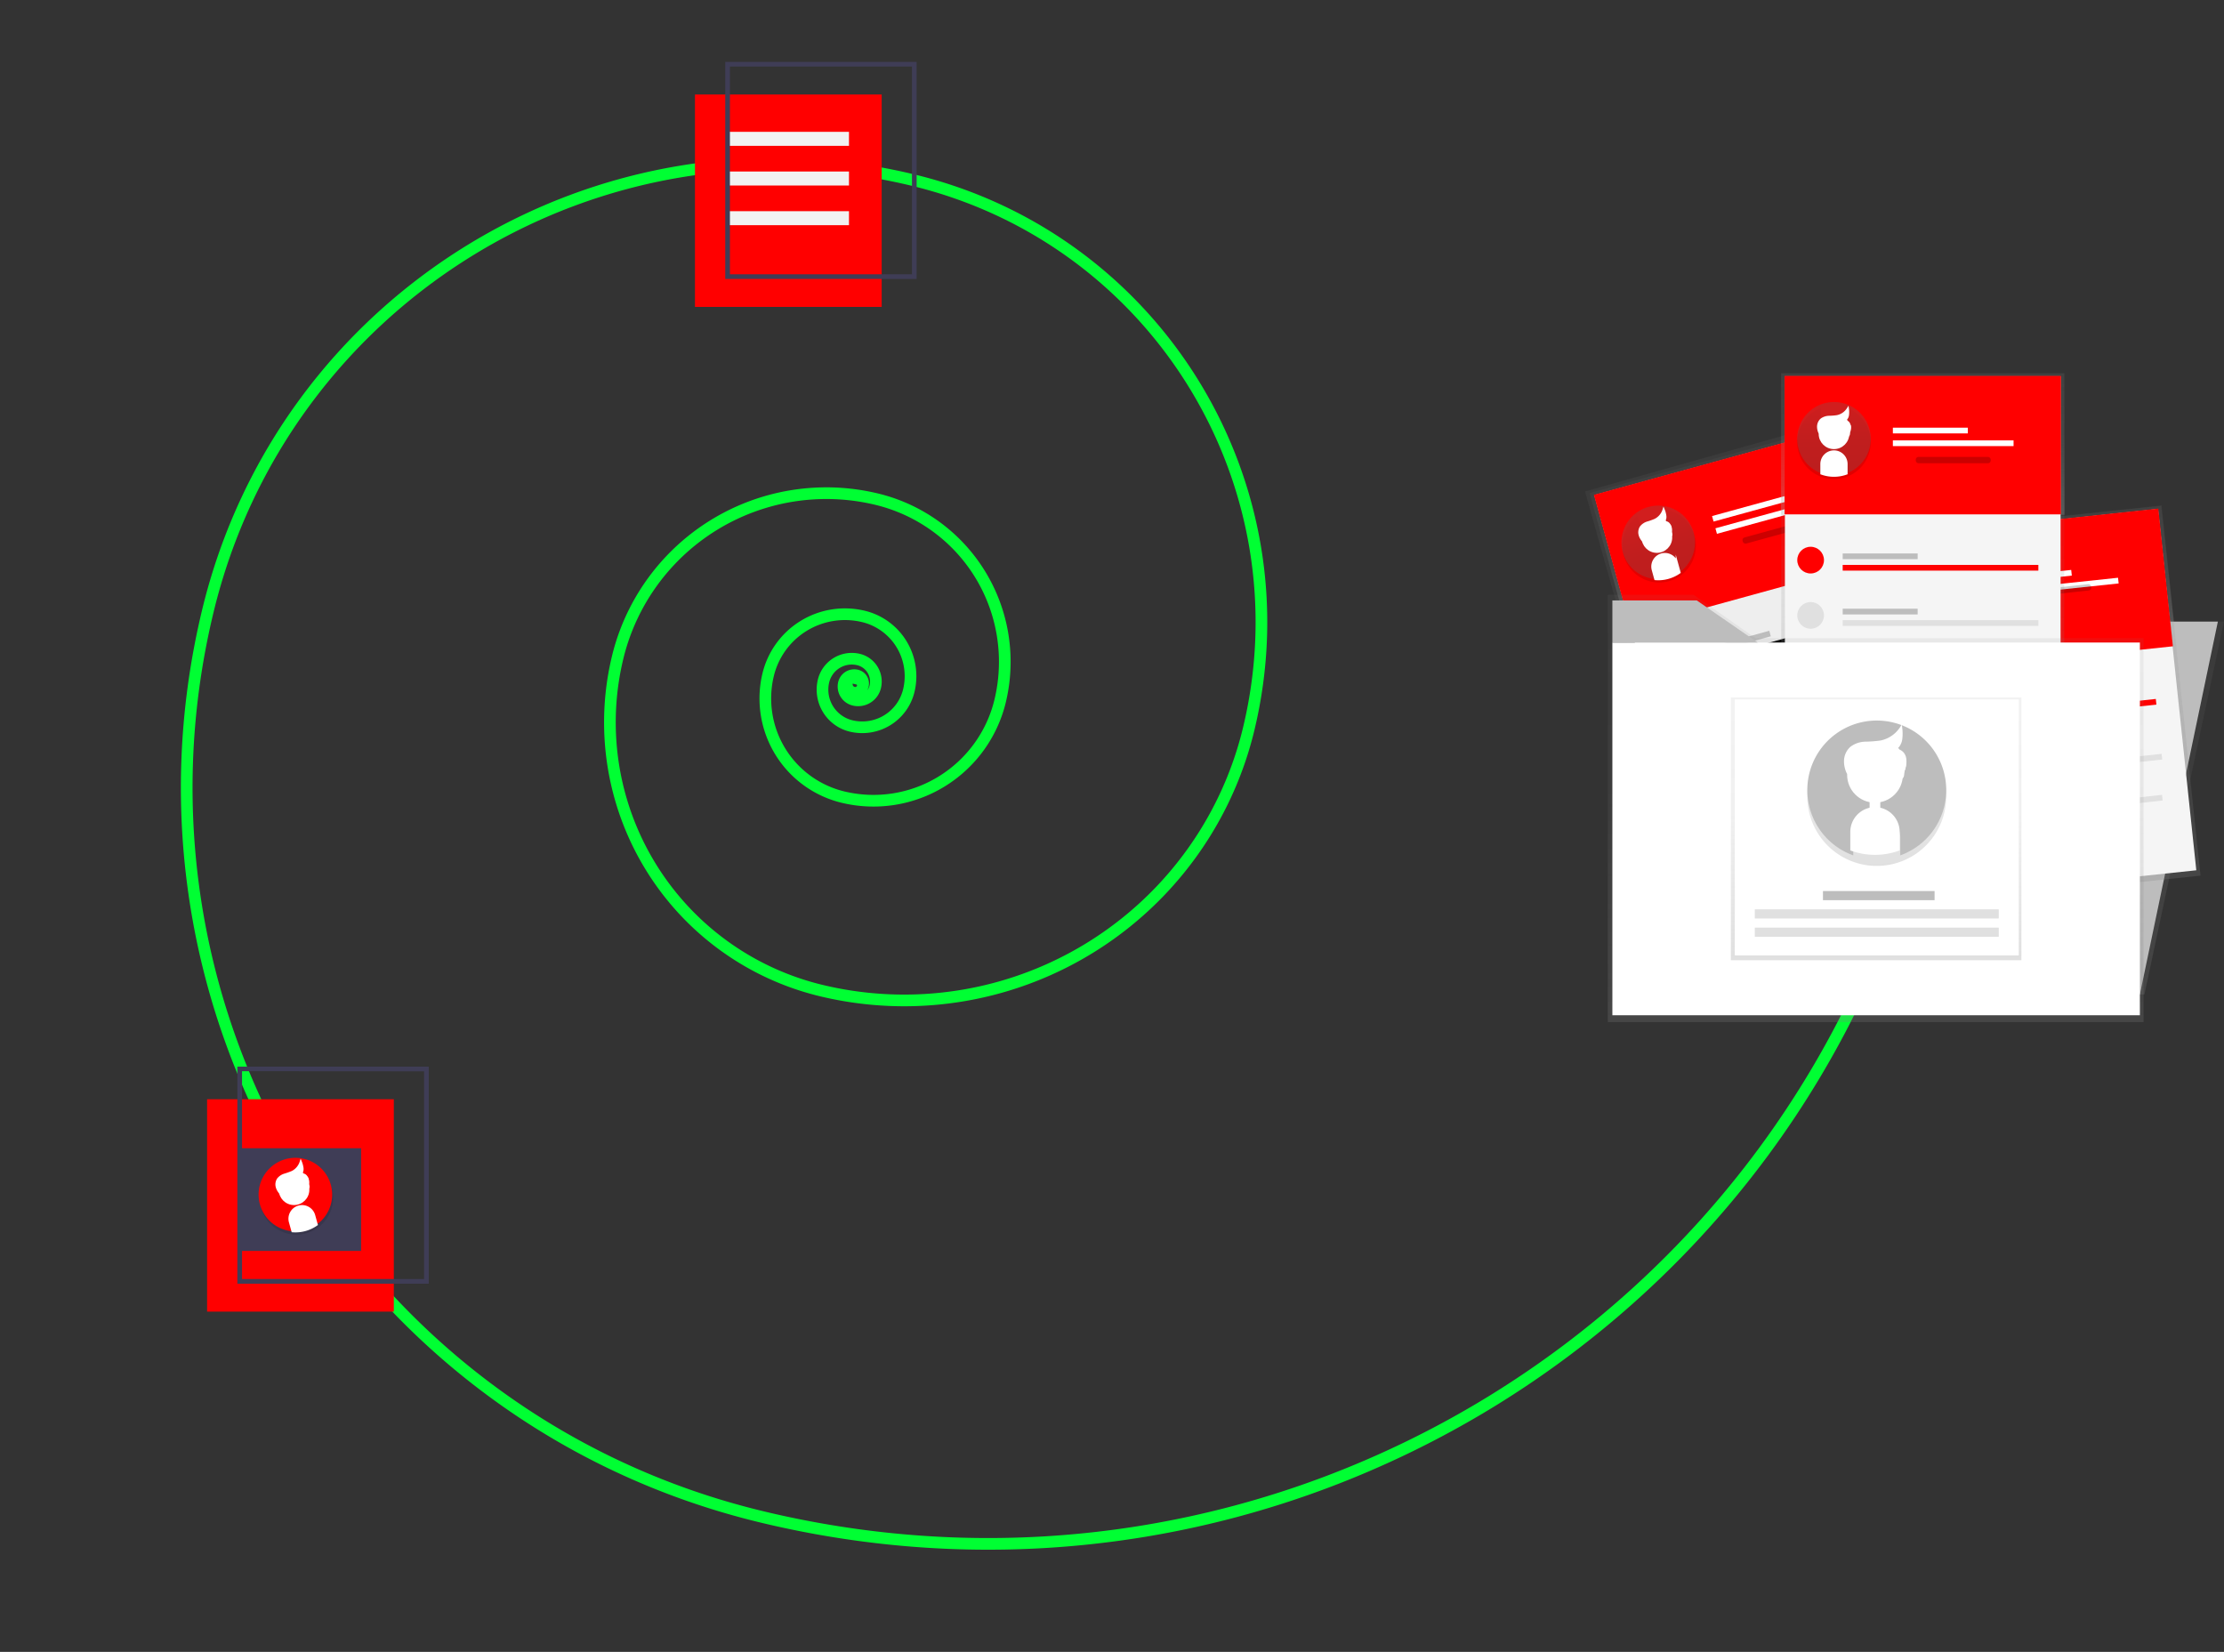 <svg xmlns="http://www.w3.org/2000/svg" xmlns:xlink="http://www.w3.org/1999/xlink" viewBox="0 0 952.87 707.74">
  <rect x="0" y="0" width="952.87" height="707.74" fill="#333333" stroke="none"/>
  <defs>
    <style>
      .cls-1 {
        fill: none;
        stroke: #0f3;
        stroke-width: 5px;
      }

      .cls-1, .cls-15 {
        stroke-miterlimit: 10;
      }

      .cls-2, .cls-27 {
        fill: red;
      }

      .cls-3 {
        fill: #f2f2f2;
      }

      .cls-4 {
        fill: #3f3d56;
      }

      .cls-5 {
        fill: url(#Dégradé_sans_nom);
      }

      .cls-6 {
        fill: url(#Dégradé_sans_nom_2);
      }

      .cls-7 {
        fill: #eee;
      }

      .cls-8 {
        fill: #bdbdbd;
      }

      .cls-9 {
        fill: #f5f5f5;
      }

      .cls-10, .cls-15 {
        fill: #fff;
      }

      .cls-11 {
        opacity: 0.2;
      }

      .cls-11, .cls-14, .cls-27 {
        isolation: isolate;
      }

      .cls-12 {
        fill: #e0e0e0;
      }

      .cls-13 {
        fill: url(#Dégradé_sans_nom_3);
      }

      .cls-14 {
        fill: #666;
        opacity: 0.3;
      }

      .cls-15 {
        stroke: #fff;
      }

      .cls-16 {
        fill: url(#Dégradé_sans_nom_4);
      }

      .cls-17 {
        fill: url(#Dégradé_sans_nom_5);
      }

      .cls-18 {
        fill: url(#Dégradé_sans_nom_6);
      }

      .cls-19 {
        fill: url(#Dégradé_sans_nom_7);
      }

      .cls-20 {
        fill: url(#Dégradé_sans_nom_8);
      }

      .cls-21 {
        fill: url(#Dégradé_sans_nom_9);
      }

      .cls-22 {
        fill: url(#Dégradé_sans_nom_10);
      }

      .cls-23 {
        fill: url(#Dégradé_sans_nom_11);
      }

      .cls-24 {
        fill: url(#Dégradé_sans_nom_12);
      }

      .cls-25 {
        fill: url(#Dégradé_sans_nom_13);
      }

      .cls-26 {
        fill: url(#Dégradé_sans_nom_10-2);
      }
    </style>
    <linearGradient id="Dégradé_sans_nom" data-name="Dégradé sans nom" x1="962.32" y1="573.6" x2="962.32" y2="414.22" gradientTransform="translate(-201.51 -223.95)" gradientUnits="userSpaceOnUse">
      <stop offset="0" stop-color="gray" stop-opacity="0.25"/>
      <stop offset="0.54" stop-color="gray" stop-opacity="0.12"/>
      <stop offset="1" stop-color="gray" stop-opacity="0.1"/>
    </linearGradient>
    <linearGradient id="Dégradé_sans_nom_2" data-name="Dégradé sans nom 2" x1="965.64" y1="470.95" x2="965.64" y2="410.2" gradientTransform="translate(-217.93 -216.16)" gradientUnits="userSpaceOnUse">
      <stop offset="0" stop-color="#b3b3b3" stop-opacity="0.25"/>
      <stop offset="0.54" stop-color="#b3b3b3" stop-opacity="0.1"/>
      <stop offset="1" stop-color="#b3b3b3" stop-opacity="0.05"/>
    </linearGradient>
    <linearGradient id="Dégradé_sans_nom_3" data-name="Dégradé sans nom 3" x1="947.22" y1="50.6" x2="948.51" y2="81.39" gradientTransform="translate(1639.74 33.14) rotate(163.74)" gradientUnits="userSpaceOnUse">
      <stop offset="0" stop-opacity="0.12"/>
      <stop offset="0.55" stop-opacity="0.09"/>
      <stop offset="1" stop-opacity="0.02"/>
    </linearGradient>
    <linearGradient id="Dégradé_sans_nom_4" data-name="Dégradé sans nom 4" x1="916.09" y1="480.11" x2="916.09" y2="320.41" gradientTransform="translate(0.09 -54.08)" xlink:href="#Dégradé_sans_nom"/>
    <linearGradient id="Dégradé_sans_nom_5" data-name="Dégradé sans nom 5" x1="1085.9" y1="516.91" x2="1085.9" y2="357.53" gradientTransform="translate(-211.78 -134.91)" xlink:href="#Dégradé_sans_nom"/>
    <linearGradient id="Dégradé_sans_nom_6" data-name="Dégradé sans nom 6" x1="1085.9" y1="418.14" x2="1085.9" y2="357.39" gradientTransform="translate(-216.98 -134.64)" xlink:href="#Dégradé_sans_nom_2"/>
    <linearGradient id="Dégradé_sans_nom_7" data-name="Dégradé sans nom 7" x1="830.49" y1="101.15" x2="831.78" y2="131.94" gradientTransform="translate(1667.9 272.48) rotate(173.09)" xlink:href="#Dégradé_sans_nom_3"/>
    <linearGradient id="Dégradé_sans_nom_8" data-name="Dégradé sans nom 8" x1="823.71" y1="373.43" x2="823.71" y2="214.05" gradientTransform="translate(0.09 -54.08)" xlink:href="#Dégradé_sans_nom"/>
    <linearGradient id="Dégradé_sans_nom_9" data-name="Dégradé sans nom 9" x1="823.7" y1="274.65" x2="823.7" y2="213.9" gradientTransform="translate(0.09 -54.08)" xlink:href="#Dégradé_sans_nom_2"/>
    <linearGradient id="Dégradé_sans_nom_10" data-name="Dégradé sans nom 10" x1="853.46" y1="167.23" x2="854.74" y2="198.01" gradientTransform="translate(1641.69 363.37) rotate(179.43)" xlink:href="#Dégradé_sans_nom_3"/>
    <linearGradient id="Dégradé_sans_nom_11" data-name="Dégradé sans nom 11" x1="803.54" y1="491.99" x2="803.54" y2="308.9" gradientTransform="translate(0.09 -54.08)" xlink:href="#Dégradé_sans_nom"/>
    <linearGradient id="Dégradé_sans_nom_12" data-name="Dégradé sans nom 12" x1="803.74" y1="465.48" x2="803.74" y2="352.92" gradientTransform="translate(0.09 -54.08)" xlink:href="#Dégradé_sans_nom"/>
    <linearGradient id="Dégradé_sans_nom_13" data-name="Dégradé sans nom 13" x1="836.06" y1="1.29" x2="838.49" y2="59.38" gradientTransform="translate(1641.69 363.37) rotate(179.43)" xlink:href="#Dégradé_sans_nom_3"/>
    <linearGradient id="Dégradé_sans_nom_10-2" data-name="Dégradé sans nom 10" x1="1586.01" y1="-54.15" x2="1587.3" y2="-23.37" xlink:href="#Dégradé_sans_nom_3"/>
  </defs>
  <title>cloud_docs-01-01</title>
  <g id="spiral">
    <path class="cls-1" d="M824.59,345C771.21,566.79,548.17,703.28,326.41,649.9,153.74,608.34,47.45,434.66,89,262,121.38,127.54,256.62,44.78,391.07,77.14,495.76,102.35,560.2,207.65,535,312.34A151.81,151.81,0,0,1,351.87,424.41a118.21,118.21,0,0,1-87.27-142.6,92,92,0,0,1,111-67.95,71.67,71.67,0,0,1,52.91,86.46,55.81,55.81,0,0,1-67.32,41.2,43.47,43.47,0,0,1-32.08-52.42,33.85,33.85,0,0,1,40.82-25,26.34,26.34,0,0,1,19.45,31.78,20.52,20.52,0,0,1-24.75,15.15,16,16,0,0,1-11.79-19.27,12.46,12.46,0,0,1,15-9.19A9.7,9.7,0,0,1,375,294.28a7.55,7.55,0,0,1-9.1,5.57,5.88,5.88,0,0,1-4.34-7.09,4.57,4.57,0,0,1,5.52-3.37,3.56,3.56,0,0,1,2.63,4.29,2.78,2.78,0,0,1-3.35,2.05,2.16,2.16,0,0,1-1.59-2.61,1.69,1.69,0,0,1,2-1.24,1.31,1.31,0,0,1,1,1.58"/>
  </g>
  <g id="obj1">
    <g id="b75ffde3-65ff-4761-a8e9-ebaeba35e9db">
      <rect id="bleu_rectangle" data-name="bleu rectangle" class="cls-2" x="297.76" y="40.49" width="80" height="91"/>
      <rect class="cls-3" x="311.75" y="56.48" width="52" height="6"/>
      <rect class="cls-3" x="311.75" y="73.48" width="52" height="6"/>
      <rect class="cls-3" x="311.75" y="90.48" width="52" height="6"/>
      <path class="cls-4" d="M392.73,119.51h-82v-93h82Zm-80-2h78l0-89h-78Z"/>
    </g>
  </g>
  <g id="obj2">
    <rect class="cls-2" x="88.73" y="470.96" width="80" height="91"/>
    <rect class="cls-4" x="102.72" y="491.95" width="52" height="44"/>
    <path class="cls-4" d="M183.7,550h-82l0-93,82,0Zm-80-2h78V459l-78-.05Z"/>
  </g>
  <g id="obj3">
    <g id="files">
      <rect class="cls-5" x="700.36" y="191.19" width="120.89" height="158.94" transform="matrix(0.96, -0.27, 0.27, 0.96, -44.87, 216.11)"/>
      <rect class="cls-6" x="686.95" y="194.03" width="121.5" height="60.75" transform="translate(-32.74 206.21) rotate(-15.37)"/>
      <rect class="cls-7" x="701.59" y="193.68" width="118.12" height="155.67" transform="translate(-44.76 211.32) rotate(-15.37)"/>
      <rect id="bleu_rec3" data-name="bleu rec3" class="cls-2" x="688.65" y="195.26" width="118.4" height="59.33" transform="translate(-32.87 206.26) rotate(-15.37)"/>
      <rect class="cls-8" x="726.83" y="274.47" width="32.12" height="2.45" transform="translate(-46.5 206.76) rotate(-15.37)"/>
      <rect class="cls-9" x="729.42" y="283.91" width="32.12" height="2.45" transform="translate(-48.91 207.79) rotate(-15.37)"/>
      <rect x="727.2" y="272.33" width="83.83" height="2.45" transform="translate(-45 213.64) rotate(-15.37)"/>
      <rect class="cls-10" x="733.28" y="216.8" width="32.12" height="2.45" transform="translate(-30.99 206.41) rotate(-15.37)"/>
      <rect class="cls-10" x="734.37" y="219.45" width="51.71" height="2.45" transform="translate(-31.3 209.39) rotate(-15.37)"/>
      <rect class="cls-11" x="746.08" y="226.27" width="32.12" height="2.72" rx="1.15" transform="translate(-33.08 210.15) rotate(-15.37)"/>
      <circle cx="714.58" cy="285.16" r="5.72"/>
      <rect class="cls-8" x="733.11" y="297.29" width="32.12" height="2.45" transform="translate(-52.33 209.25) rotate(-15.37)"/>
      <rect class="cls-9" x="734.28" y="301.56" width="32.03" height="2.44" transform="translate(-53.95 214.45) rotate(-15.71)"/>
      <rect class="cls-12" x="733.48" y="295.17" width="83.83" height="2.45" transform="translate(-50.83 216.12) rotate(-15.37)"/>
      <circle class="cls-12" cx="720.86" cy="307.99" r="5.72"/>
      <rect class="cls-8" x="739.38" y="320.13" width="32.12" height="2.45" transform="translate(-58.16 211.72) rotate(-15.37)"/>
      <rect class="cls-9" x="741.98" y="329.58" width="32.12" height="2.45" transform="translate(-60.57 212.75) rotate(-15.37)"/>
      <rect class="cls-12" x="739.75" y="317.99" width="83.83" height="2.45" transform="translate(-56.65 218.6) rotate(-15.37)"/>
      <circle class="cls-12" cx="725.9" cy="325.66" r="5.7" transform="translate(-61.06 208.7) rotate(-15.71)"/>
      <path class="cls-13" d="M695.7,238.17a15.76,15.76,0,1,0,16.17-20.1L713,222a5.34,5.34,0,0,1-3.66,6.6h0a5.33,5.33,0,0,1-6.6-3.65l-1.12-3.9A15.77,15.77,0,0,0,695.7,238.17Z"/>
      <path class="cls-14" d="M725.66,228.21a15.76,15.76,0,1,0-16.4,19.89l-1.08-3.91a5.35,5.35,0,0,1,3.73-6.56h0a5.36,5.36,0,0,1,6.56,3.73l1.08,3.91A15.78,15.78,0,0,0,725.66,228.21Z"/>
      <circle class="cls-15" cx="709.89" cy="230.31" r="6.06"/>
      <path class="cls-15" d="M711.91,237.6h0a5.35,5.35,0,0,0-3.73,6.56l1.08,3.91a15.78,15.78,0,0,0,10.29-2.82l-1.08-3.92A5.36,5.36,0,0,0,711.91,237.6Z"/>
      <path class="cls-15" d="M703.92,231.6a5.78,5.78,0,0,1-1.43-2.76,4.17,4.17,0,0,1,.56-3,5.73,5.73,0,0,1,2.83-1.92,27.7,27.7,0,0,0,3.27-1.17,7.23,7.23,0,0,0,3.63-4.26,10.14,10.14,0,0,1,.68,2.58,3.25,3.25,0,0,1-.74,2.49c.77-.65.94.34.91,1,.58.41,1.67.2,1.92.87a4.6,4.6,0,0,1,.34,2.1c-.1.7.49,1.74-.18,2"/>
      <path class="cls-10" d="M713,223.29s4.18-.76,2.94,6.09"/>
      <polygon class="cls-16" points="918.78 426.04 879.49 426.04 879.49 266.33 952.87 266.33 918.78 426.04"/>
      <polygon class="cls-8" points="916.83 426.04 878.31 426.04 878.31 266.33 950.24 266.33 916.83 426.04"/>
      <rect class="cls-17" x="813.52" y="222.62" width="121.22" height="159.38" transform="translate(-26.99 93.81) rotate(-6.05)"/>
      <rect class="cls-18" x="808.17" y="222.75" width="121.5" height="60.75" transform="translate(-21.84 92.99) rotate(-6.05)"/>
      <rect class="cls-9" x="815.01" y="223.86" width="118.12" height="155.67" transform="translate(-26.93 93.8) rotate(-6.05)"/>
      <rect id="nleu_rec2" data-name="nleu rec2" class="cls-2" x="809.78" y="223.98" width="118.4" height="59.33" transform="translate(-21.89 93) rotate(-6.05)"/>
      <rect class="cls-8" x="839.81" y="301.71" width="32.12" height="2.45" transform="translate(-27.16 91.89) rotate(-6.05)"/>
      <rect class="cls-9" x="840.84" y="311.46" width="32.12" height="2.45" transform="translate(-28.18 92.06) rotate(-6.05)"/>
      <rect class="cls-2" x="840.18" y="303.87" width="83.83" height="2.45" transform="translate(-27.24 94.67) rotate(-6.05)"/>
      <rect class="cls-10" x="855.51" y="245.86" width="32.12" height="2.45" transform="translate(-21.19 93.24) rotate(-6.05)"/>
      <rect class="cls-10" x="856.03" y="250.25" width="51.71" height="2.45" transform="translate(-21.59 94.35) rotate(-6.05)"/>
      <rect class="cls-11" x="864.1" y="251.9" width="31.99" height="2.71" rx="1.15" transform="translate(-22.58 98.74) rotate(-6.34)"/>
      <circle cx="826.4" cy="307.7" r="5.72" transform="translate(-27.83 88.81) rotate(-6.05)"/>
      <rect class="cls-8" x="842.3" y="325.27" width="32.12" height="2.45" transform="translate(-29.63 92.29) rotate(-6.05)"/>
      <rect class="cls-9" x="843.34" y="335" width="32.12" height="2.45" transform="translate(-30.65 92.45) rotate(-6.05)"/>
      <rect class="cls-12" x="842.68" y="327.4" width="83.83" height="2.45" transform="translate(-29.71 95.06) rotate(-6.05)"/>
      <circle class="cls-12" cx="828.9" cy="331.25" r="5.72"/>
      <rect class="cls-8" x="844.8" y="348.8" width="32.12" height="2.45" transform="translate(-32.1 92.68) rotate(-6.05)"/>
      <rect class="cls-9" x="845.83" y="358.54" width="32.12" height="2.45" transform="translate(-33.12 92.84) rotate(-6.05)"/>
      <rect class="cls-12" x="843.21" y="345.14" width="83.5" height="2.44" transform="translate(-32.84 99.85) rotate(-6.34)"/>
      <circle class="cls-12" cx="831.39" cy="354.79" r="5.72"/>
      <path class="cls-19" d="M815.37,258.28a15.76,15.76,0,1,0,19.21-17.19l.47,4a5.33,5.33,0,0,1-4.66,5.9h0a5.35,5.35,0,0,1-5.93-4.67l-.47-4A15.78,15.78,0,0,0,815.37,258.28Z"/>
      <circle class="cls-15" cx="830.65" cy="252.82" r="6.06"/>
      <path class="cls-15" d="M831.44,260.38h0a5.35,5.35,0,0,0-4.74,5.87l.42,4a15.77,15.77,0,0,0,10.62-1.12l-.43-4A5.36,5.36,0,0,0,831.44,260.38Z"/>
      <path class="cls-15" d="M824.54,253.13a5.93,5.93,0,0,1-1-3,4,4,0,0,1,1-2.89,5.56,5.56,0,0,1,3.1-1.45,22.15,22.15,0,0,0,3.42-.64,7.29,7.29,0,0,0,4.27-3.6,9.85,9.85,0,0,1,.25,2.65,3.24,3.24,0,0,1-1.14,2.34c.87-.53.88.48.75,1.1.51.49,1.62.47,1.75,1.17a4.47,4.47,0,0,1,0,2.12c-.2.68.22,1.8-.49,1.93"/>
      <path class="cls-10" d="M834.84,246.41s4.24-.08,1.91,6.48"/>
      <rect class="cls-20" x="763.19" y="159.97" width="121.22" height="159.38"/>
      <rect class="cls-21" x="763.04" y="159.82" width="121.5" height="60.75"/>
      <rect class="cls-9" x="764.74" y="161.2" width="118.12" height="155.67"/>
      <rect id="bleu_rec" data-name="bleu rec" class="cls-2" x="764.6" y="161.05" width="118.4" height="59.33"/>
      <rect class="cls-8" x="789.5" y="237.12" width="32.12" height="2.45"/>
      <rect class="cls-9" x="789.5" y="246.92" width="32.12" height="2.45"/>
      <rect class="cls-2" x="789.5" y="242.03" width="83.83" height="2.45"/>
      <rect class="cls-10" x="811" y="183.24" width="32.12" height="2.45"/>
      <rect class="cls-10" x="811" y="188.68" width="51.71" height="2.45"/>
      <rect class="cls-11" x="820.8" y="195.76" width="32.12" height="2.72" rx="1.15"/>
      <circle class="cls-2" cx="775.76" cy="239.98" r="5.72"/>
      <rect class="cls-8" x="789.5" y="260.8" width="32.12" height="2.45"/>
      <rect class="cls-9" x="789.5" y="270.6" width="32.12" height="2.45"/>
      <rect class="cls-12" x="789.5" y="265.7" width="83.83" height="2.45"/>
      <circle class="cls-12" cx="775.76" cy="263.66" r="5.72"/>
      <rect class="cls-8" x="789.5" y="284.48" width="32.12" height="2.45"/>
      <rect class="cls-9" x="789.5" y="294.28" width="32.12" height="2.45"/>
      <rect class="cls-12" x="789.5" y="289.38" width="83.83" height="2.45"/>
      <circle class="cls-12" cx="775.76" cy="287.34" r="5.72"/>
      <path class="cls-22" d="M770,189.68a15.76,15.76,0,1,0,20.92-15.08v4.06a5.37,5.37,0,0,1-5.29,5.42h0a5.34,5.34,0,0,1-5.4-5.27l0-4.06A15.77,15.77,0,0,0,770,189.68Z"/>
      <path class="cls-14" d="M801.52,188a15.76,15.76,0,1,0-21.09,14.84v-4.07a5.36,5.36,0,0,1,5.33-5.33h0a5.36,5.36,0,0,1,5.34,5.33v4.06A15.76,15.76,0,0,0,801.52,188Z"/>
      <circle class="cls-15" cx="785.77" cy="185.86" r="6.06"/>
      <path class="cls-15" d="M785.76,193.46h0a5.37,5.37,0,0,0-5.34,5.33v4.06a15.8,15.8,0,0,0,10.68,0v-4.06A5.36,5.36,0,0,0,785.76,193.46Z"/>
      <path class="cls-15" d="M779.66,185.52a6,6,0,0,1-.64-3,4.11,4.11,0,0,1,1.34-2.77,5.8,5.8,0,0,1,3.24-1.11,28.63,28.63,0,0,0,3.46-.27,7.2,7.2,0,0,0,4.63-3.13,9.87,9.87,0,0,1,0,2.66,3.28,3.28,0,0,1-1.38,2.2c.92-.42.82.57.62,1.17.46.56,1.57.65,1.63,1.36a4.44,4.44,0,0,1-.24,2.11c-.27.65,0,1.81-.69,1.86"/>
      <path class="cls-10" d="M790.61,179.92s4.23.38,1.22,6.65"/>
      <polygon class="cls-23" points="752.11 273.4 725.59 254.82 688.86 254.82 688.86 273.4 688.86 282.5 688.86 437.92 918.4 437.92 918.4 273.4 752.11 273.4"/>
      <polyline class="cls-10" points="690.82 275.29 690.82 284.12 690.82 434.98 916.83 434.98 916.83 275.29 753.1 275.29"/>
      <polyline class="cls-8" points="753.1 275.29 726.98 257.25 690.82 257.25 690.82 275.29"/>
      <rect class="cls-24" x="741.58" y="298.84" width="124.49" height="112.56"/>
      <rect class="cls-10" x="743.28" y="299.66" width="121.66" height="109.69"/>
      <rect class="cls-8" x="781.04" y="381.76" width="47.83" height="3.92"/>
      <rect class="cls-12" x="751.84" y="389.6" width="104.52" height="3.92"/>
      <rect class="cls-12" x="751.84" y="397.44" width="104.52" height="3.92"/>
      <path class="cls-25" d="M774.34,341.6a29.76,29.76,0,1,0,39.51-28.48l.09,7.66a10.09,10.09,0,0,1-10,10.2h0a10.11,10.11,0,0,1-10.2-10l-.09-7.67A29.79,29.79,0,0,0,774.34,341.6Z"/>
      <path class="cls-8" d="M833.86,338.48a29.76,29.76,0,1,0-39.83,28v-7.67a10.12,10.12,0,0,1,10.06-10.06h0a10.12,10.12,0,0,1,10.07,10.06v7.67A29.74,29.74,0,0,0,833.86,338.48Z"/>
      <rect class="cls-15" x="801.53" y="341.7" width="3.58" height="12.62" rx="1.79"/>
      <circle class="cls-15" cx="803.34" cy="331.96" r="11.44"/>
      <path class="cls-15" d="M803.32,346.31h0a10.12,10.12,0,0,0-10.06,10.07V364a29.8,29.8,0,0,0,20.15,0v-7.65A10.12,10.12,0,0,0,803.32,346.31Z"/>
      <path class="cls-15" d="M791.8,331.33a11.25,11.25,0,0,1-1.22-5.76,7.78,7.78,0,0,1,2.54-5.22,10.52,10.52,0,0,1,6.11-2.09,55,55,0,0,0,6.54-.5,13.6,13.6,0,0,0,8.73-5.92,18.2,18.2,0,0,1,0,5,6.16,6.16,0,0,1-2.61,4.16c1.74-.81,1.55,1.08,1.17,2.21.86,1,3,1.21,3.06,2.55a8.49,8.49,0,0,1-.43,4c-.53,1.24,0,3.43-1.31,3.52"/>
      <path class="cls-10" d="M812.48,320.76s8,.7,2.3,12.54"/>
    </g>
  </g>
  <g id="Calque_5" data-name="Calque 5">
    <path class="cls-26" d="M142.08,508.85A15.79,15.79,0,0,0,128,497.5l1.12,3.91a5.35,5.35,0,0,1-3.66,6.6h0a5.34,5.34,0,0,1-6.6-3.65l-1.12-3.9a15.76,15.76,0,1,0,24.38,8.39"/>
    <path class="cls-27" d="M141.75,507.64a15.76,15.76,0,1,0-16.4,19.89l-1.08-3.91a5.36,5.36,0,0,1,3.73-6.56h0a5.35,5.35,0,0,1,6.56,3.73l1.08,3.91a15.76,15.76,0,0,0,6.11-17.06"/>
    <circle class="cls-15" cx="125.98" cy="509.74" r="6.06"/>
    <path class="cls-15" d="M128,517h0a5.36,5.36,0,0,0-3.73,6.56l1.09,3.91a15.82,15.82,0,0,0,10.28-2.82l-1.08-3.92A5.35,5.35,0,0,0,128,517Z"/>
    <path class="cls-15" d="M120,511a5.91,5.91,0,0,1-1.43-2.76,4.16,4.16,0,0,1,.56-3,5.67,5.67,0,0,1,2.84-1.92,31.82,31.82,0,0,0,3.27-1.17,7.29,7.29,0,0,0,3.63-4.26,11,11,0,0,1,.68,2.58,3.25,3.25,0,0,1-.74,2.49c.77-.65.94.34.91,1,.58.41,1.66.2,1.91.87A4.57,4.57,0,0,1,132,507c-.1.7.49,1.74-.18,2"/>
    <path class="cls-10" d="M129.08,502.72s4.18-.76,2.94,6.09"/>
  </g>
</svg>
